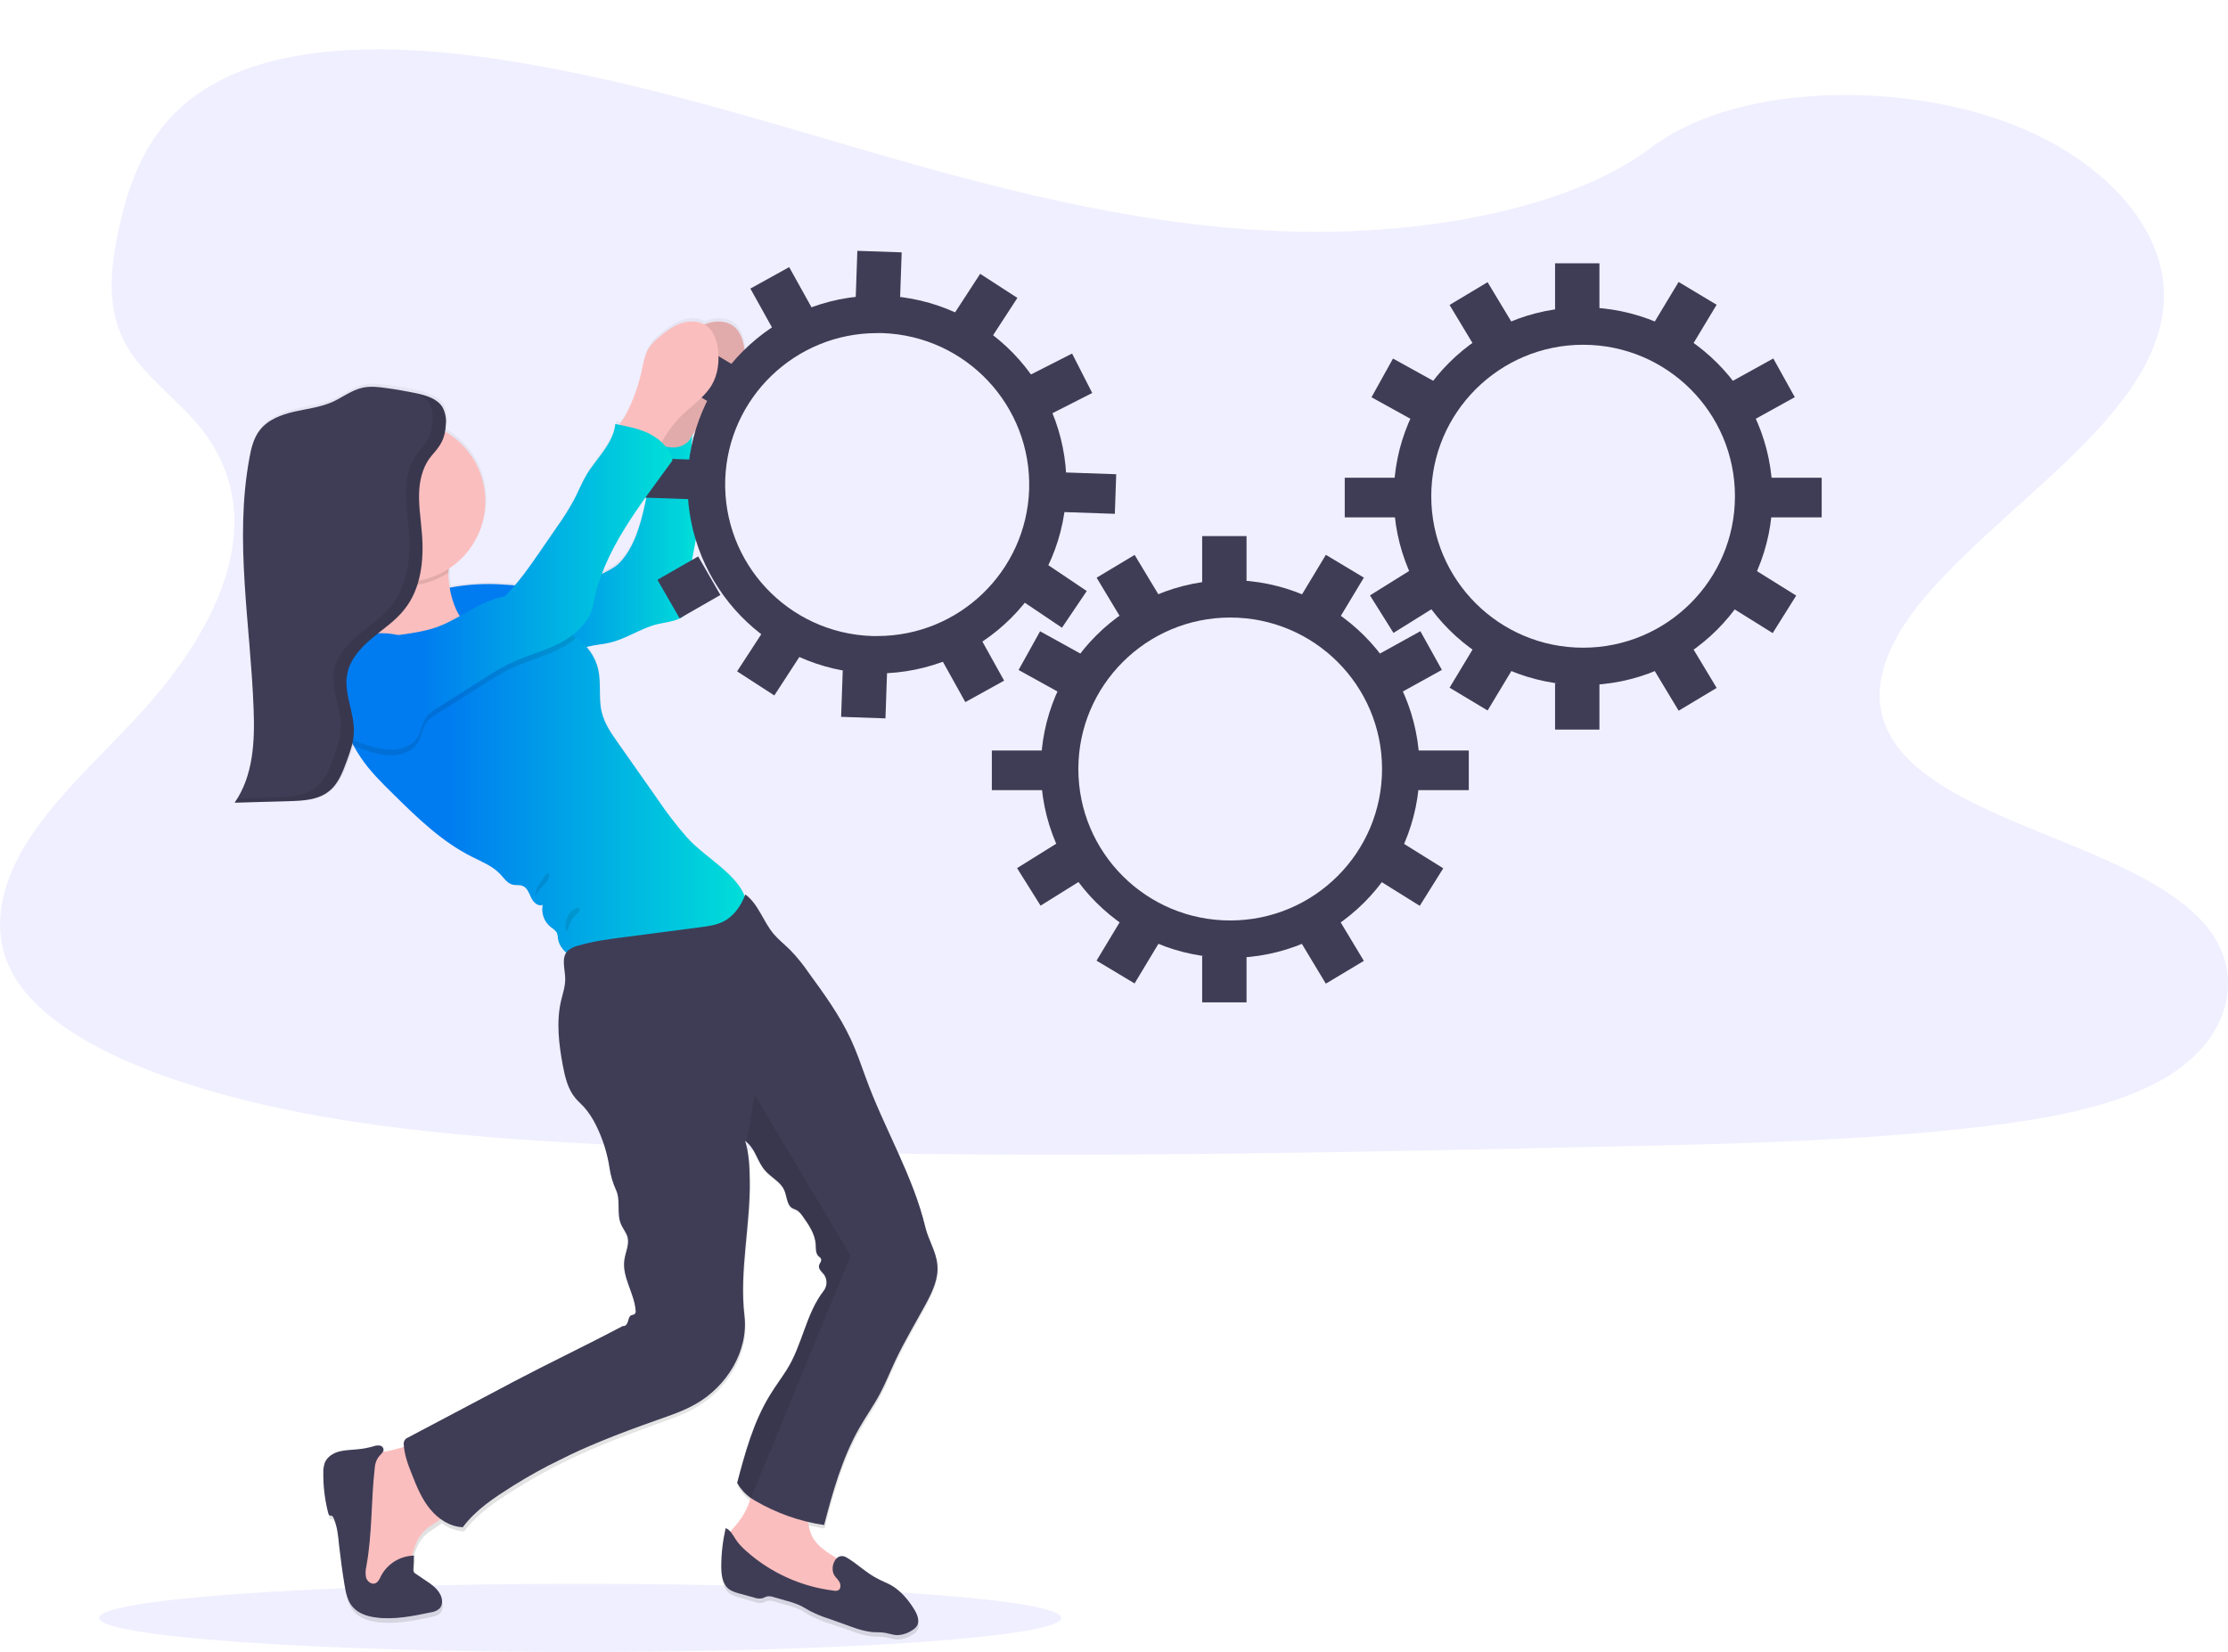 <svg width="507" height="376" viewBox="0 0 507 376" fill="none" xmlns="http://www.w3.org/2000/svg">
<g clip-path="url(#clip0)">
<path opacity="0.1" d="M294.607 52.712C262.063 51.86 231.126 44.093 201.544 35.575C171.963 27.057 142.733 17.637 110.993 13.128C90.602 10.222 67.249 9.821 50.826 17.938C35.005 25.704 29.883 39.183 27.12 51.71C25.061 61.13 23.856 71.001 29.481 79.82C33.398 85.933 40.379 91.094 45.251 96.906C62.075 117.299 50.173 142.403 31.992 162.295C23.454 171.615 13.51 180.534 6.931 190.455C0.352 200.426 -2.712 211.8 3.064 221.922C8.789 231.943 22.399 239.509 37.165 244.821C67.148 255.594 102.455 258.7 136.908 260.454C213.146 264.312 289.836 262.659 366.276 260.955C394.551 260.354 422.977 259.702 450.801 256.445C466.269 254.641 482.24 251.785 493.44 244.871C507.703 236.102 511.219 221.271 501.676 210.297C485.655 191.858 441.409 187.298 430.209 167.506C424.032 156.633 430.36 144.507 439.35 134.386C458.535 112.74 490.728 93.749 492.385 68.996C493.54 52.01 478.072 34.974 454.166 26.957C429.104 18.539 394.3 19.591 375.818 33.521C356.783 47.902 323.285 53.413 294.607 52.712Z" fill="#6C63FF"/>
<path opacity="0.1" d="M132.036 376C192.503 376 241.522 372.523 241.522 368.233C241.522 363.944 192.503 360.467 132.036 360.467C71.569 360.467 22.55 363.944 22.55 368.233C22.55 372.523 71.569 376 132.036 376Z" fill="#6C63FF"/>
<path d="M195.468 325.943C196.974 323.238 198.782 320.682 200.239 317.976C201.544 315.471 202.599 312.815 203.805 310.26C205.864 305.851 208.375 301.692 210.685 297.383C212.192 294.577 213.648 291.52 213.347 288.313C213.096 285.307 211.288 282.701 210.635 279.795C207.873 267.87 201.143 256.896 197.075 245.372C196.02 242.466 195.016 239.509 193.71 236.653C191.199 231.242 187.683 226.331 184.167 221.471C182.912 219.617 181.506 217.863 179.949 216.26C178.693 215.007 177.287 213.905 176.132 212.552C173.771 209.746 172.666 205.687 169.703 203.533C169.653 203.683 169.603 203.783 169.553 203.934C167.443 198.572 160.362 195.015 156.243 190.555C153.833 187.85 151.623 184.943 149.664 181.937L140.725 169.009C139.168 166.805 137.611 164.5 137.008 161.844C136.255 158.637 136.958 155.23 136.205 152.023C135.702 150.119 134.798 148.315 133.442 146.812C133.543 146.812 133.643 146.762 133.693 146.712C135.401 146.261 137.209 146.161 138.917 145.76C142.633 144.858 145.797 142.503 149.514 141.601C151.372 141.1 153.381 141 155.088 140.098C156.796 139.096 157.65 137.092 157.248 135.187C156.043 128.924 159.357 122.51 158.805 116.147C158.654 114.393 158.202 112.639 157.901 110.936C157.198 106.877 157.348 102.718 157.599 98.61C158.755 96.756 160.111 95.052 161.668 93.549C163.928 91.394 166.64 89.54 168.196 86.835C169.552 84.43 169.904 81.523 169.553 78.767C169.301 76.763 168.598 74.659 167.041 73.456C165.484 72.254 163.174 72.153 161.266 72.805C161.015 72.905 160.763 73.005 160.462 73.105C158.855 72.304 156.947 72.203 155.289 72.805C153.381 73.456 151.723 74.709 150.217 76.011C149.313 76.713 148.509 77.565 147.856 78.517C146.902 80.02 146.601 81.874 146.249 83.628C145.446 87.035 144.341 90.342 142.834 93.549C142.583 94.1 141.829 95.102 141.227 96.054L140.172 95.854C139.72 100.313 135.953 103.62 133.693 107.428C132.588 109.282 131.785 111.337 130.78 113.291C129.625 115.395 128.37 117.45 126.963 119.404C125.607 121.408 124.251 123.412 122.895 125.367C121.188 127.972 119.33 130.427 117.371 132.832C115.513 132.682 113.705 132.532 111.846 132.532C108.783 132.482 105.669 132.782 102.656 133.334C102.455 132.281 102.354 131.179 102.354 130.127C102.354 130.077 102.354 129.976 102.354 129.926C102.354 129.676 102.404 129.375 102.404 129.024C110.942 123.312 113.202 111.788 107.527 103.32C105.97 101.015 103.911 99.061 101.551 97.658C101.651 97.106 101.701 96.505 101.752 95.954C101.752 95.603 101.752 95.252 101.752 94.952C101.752 94.802 101.752 94.601 101.701 94.451C101.651 94.1 101.601 93.799 101.551 93.449C101.5 93.298 101.45 93.148 101.4 92.948C101.3 92.647 101.149 92.346 100.998 92.046C100.998 92.046 100.998 91.996 100.948 91.996C100.898 91.895 100.797 91.795 100.747 91.695C100.697 91.595 100.697 91.595 100.647 91.595C100.596 91.545 100.546 91.444 100.496 91.394L100.396 91.244C100.345 91.194 100.295 91.144 100.245 91.043L100.094 90.943L99.893 90.793L99.743 90.693L99.542 90.543L99.341 90.442L99.14 90.342C99.09 90.292 99.04 90.292 98.939 90.242L98.738 90.142L98.537 90.041L98.336 89.941L98.136 89.841L97.935 89.741L97.684 89.641L97.533 89.59L97.282 89.49L97.131 89.44L96.83 89.34L96.679 89.29L96.378 89.19L96.277 89.139L95.976 89.039L95.876 88.989L95.524 88.889H95.474L94.921 88.789C92.712 88.338 90.502 87.937 88.292 87.636C86.484 87.386 84.575 87.135 82.818 87.536C80.357 88.087 78.247 89.741 75.937 90.793C73.175 92.046 70.161 92.346 67.249 93.048C64.336 93.749 61.322 94.902 59.464 97.257C58.058 99.061 57.505 101.416 57.103 103.67C53.638 122.51 57.355 141.852 58.058 161.042C58.359 168.508 58.008 176.475 53.739 182.588L66.093 182.288C66.696 182.288 67.299 182.238 67.901 182.238C68.504 182.238 69.107 182.137 69.709 182.087C71.266 181.937 72.773 181.486 74.179 180.734C74.832 180.384 75.385 179.933 75.937 179.381C77.594 177.678 78.498 175.273 79.352 172.968C79.653 172.216 79.905 171.415 80.156 170.613C80.256 170.262 80.357 169.961 80.457 169.611L80.507 169.46L80.658 169.51C81.16 170.463 81.713 171.364 82.315 172.266C84.475 175.423 87.187 178.129 89.899 180.835C95.273 186.196 100.797 191.608 107.527 195.015C109.787 196.167 112.298 197.119 114.006 199.023C114.86 199.925 115.613 201.128 116.818 201.428C117.572 201.629 118.375 201.428 119.129 201.729C120.183 202.18 120.585 203.433 121.037 204.485C121.539 205.537 122.644 206.589 123.649 206.088C123.247 208.042 124 210.097 125.607 211.299C126.11 211.6 126.562 211.951 126.863 212.452C127.014 212.903 127.114 213.354 127.114 213.805C127.315 215.108 128.018 216.26 129.023 217.062C128.018 218.665 128.822 221.02 128.872 223.024C128.872 224.728 128.32 226.331 127.918 227.985C126.813 232.845 127.415 237.906 128.32 242.766C128.822 245.472 129.475 248.228 131.232 250.332C131.785 250.984 132.488 251.585 133.091 252.237C134.246 253.539 135.2 254.992 135.903 256.546C137.41 259.652 138.465 262.959 138.967 266.367C139.218 268.07 139.72 269.774 140.423 271.327C141.528 273.732 140.524 276.689 141.478 279.094C141.93 280.196 142.733 281.148 143.035 282.25C143.437 283.904 142.533 285.608 142.281 287.261C141.729 291.219 144.592 294.927 144.843 298.936C144.893 299.186 144.843 299.437 144.692 299.587C144.491 299.788 144.14 299.788 143.889 299.938C143.386 300.189 143.236 300.84 143.085 301.441C142.934 302.042 142.482 302.644 141.93 302.443C133.693 306.853 125.155 310.911 116.869 315.321L113.102 317.325L92.963 328.048C92.46 328.298 92.159 328.799 92.159 329.351C92.159 329.601 92.209 329.852 92.209 330.102C90.803 330.453 89.447 330.854 88.493 331.054C88.091 331.154 87.689 331.205 87.287 331.305C87.388 331.154 87.438 331.004 87.488 330.804C87.488 330.303 87.087 329.852 86.584 329.802C86.082 329.751 85.58 329.802 85.128 330.002C83.973 330.303 82.818 330.553 81.612 330.653C80.206 330.804 78.749 330.804 77.394 331.154C76.037 331.505 74.681 332.357 74.129 333.66C73.828 334.411 73.727 335.213 73.778 336.015C73.727 339.121 74.129 342.178 74.882 345.184C74.882 345.435 75.033 345.635 75.234 345.786C75.435 345.836 75.636 345.786 75.786 345.886C75.937 345.986 76.037 346.136 76.088 346.287C76.942 348.191 77.142 350.345 77.343 352.4C77.695 355.506 78.097 358.563 78.599 361.669C78.9 363.473 79.252 365.327 80.457 366.73C81.763 368.233 83.772 368.885 85.731 369.185C89.849 369.737 94.067 368.885 98.136 368.033C98.889 367.883 99.692 367.682 100.245 367.081C100.596 366.63 100.797 366.029 100.747 365.427C100.647 363.373 98.788 361.92 97.081 360.767L94.771 359.164C94.369 358.964 94.168 358.463 94.268 358.012L94.419 354.955H93.967C94.469 352.801 95.273 350.746 96.88 349.293C97.985 348.291 99.391 347.589 100.546 346.688C102.003 347.79 103.761 348.441 105.619 348.541C108.632 344.483 112.901 341.727 117.12 339.021C120.585 336.867 124.151 334.862 127.767 333.058C130.73 331.605 133.744 330.202 136.807 328.95C141.126 327.146 145.546 325.542 149.915 323.939C152.879 322.887 155.842 321.835 158.503 320.281C165.535 316.223 170.507 308.156 169.553 300.038C168.347 289.816 170.909 279.144 170.758 268.872C170.708 265.866 170.607 262.859 169.703 259.953C169.904 260.103 170.105 260.254 170.306 260.454C172.114 262.158 172.566 264.863 174.324 266.818C175.68 268.321 177.739 269.323 178.593 271.177C179.195 272.58 179.145 274.534 180.451 275.336C180.802 275.586 181.254 275.686 181.656 275.887C182.108 276.187 182.46 276.588 182.761 277.089C184.167 279.094 185.574 281.198 185.724 283.603C185.774 284.555 185.724 285.658 186.427 286.309C186.628 286.509 186.879 286.61 186.98 286.86C187.181 287.361 186.628 287.912 186.528 288.464C186.377 289.215 187.131 289.816 187.633 290.468C188.436 291.57 188.436 293.073 187.633 294.176C183.514 299.537 182.761 306.702 179.145 312.415C177.89 314.369 176.533 316.273 175.328 318.227C171.612 324.34 169.753 331.405 167.945 338.32C168.699 339.673 169.753 340.825 171.009 341.777C170.306 344.132 169.151 346.287 167.544 348.141C167.142 348.592 166.74 349.042 166.388 349.544C166.087 349.193 165.685 348.892 165.284 348.692C164.631 351.548 164.279 354.504 164.279 357.46C164.279 359.415 164.53 361.619 166.137 362.722C166.79 363.122 167.443 363.423 168.196 363.573L171.662 364.576C172.265 364.826 172.917 364.876 173.57 364.776C173.972 364.676 174.324 364.425 174.776 364.325C175.228 364.275 175.68 364.325 176.132 364.475L179.095 365.327C180.099 365.578 181.104 365.928 182.058 366.379C182.912 366.78 183.665 367.331 184.519 367.782C185.925 368.484 187.331 369.085 188.838 369.536L193.961 371.29C195.367 371.841 196.874 372.242 198.431 372.442C199.485 372.542 200.54 372.442 201.595 372.643C202.398 372.793 203.152 373.044 203.955 373.144C205.261 373.194 206.567 372.793 207.672 372.041C208.073 371.791 208.475 371.49 208.726 371.089C209.48 369.937 208.827 368.384 208.124 367.181C206.768 364.976 205.06 362.922 202.8 361.669C201.896 361.168 200.892 360.818 199.988 360.316C197.326 359.014 195.317 356.859 192.755 355.356C192.103 354.905 191.199 354.955 190.596 355.506C188.487 354.153 186.227 352.8 185.071 350.596C184.569 349.544 184.218 348.391 184.067 347.189C185.272 347.489 186.427 347.69 187.633 347.89C189.491 340.474 191.6 332.758 195.468 325.943ZM147.203 112.239C147.103 112.79 147.002 113.341 146.852 113.942C145.847 118.652 144.391 123.913 141.126 127.421C140.021 128.423 138.766 129.275 137.41 129.876L137.058 130.077C139.419 123.713 143.185 117.901 147.203 112.239Z" fill="url(#paint0_linear)"/>
<path d="M152.075 84.329C152.426 82.576 152.728 80.772 153.682 79.219C154.335 78.266 155.138 77.415 156.043 76.713C157.599 75.41 159.207 74.158 161.115 73.556C163.023 72.955 165.284 73.005 166.891 74.208C168.498 75.41 169.151 77.515 169.402 79.519C169.753 82.275 169.402 85.131 168.046 87.536C166.489 90.242 163.777 92.046 161.517 94.2C159.859 95.754 158.453 97.558 157.248 99.512C156.695 100.514 156.043 101.466 155.289 102.318C154.536 103.169 153.381 103.671 152.226 103.57C151.271 103.42 150.468 102.769 149.714 102.117C148.76 101.316 146.299 99.862 146.199 98.56C146.149 97.507 148.107 95.152 148.559 94.15C150.116 91.044 151.271 87.737 152.075 84.329Z" fill="#FBBEBE"/>
<path opacity="0.1" d="M152.075 84.329C152.426 82.576 152.728 80.772 153.682 79.219C154.335 78.266 155.138 77.415 156.043 76.713C157.599 75.41 159.207 74.158 161.115 73.556C163.023 72.955 165.284 73.005 166.891 74.208C168.498 75.41 169.151 77.515 169.402 79.519C169.753 82.275 169.402 85.131 168.046 87.536C166.489 90.242 163.777 92.046 161.517 94.2C159.859 95.754 158.453 97.558 157.248 99.512C156.695 100.514 156.043 101.466 155.289 102.318C154.536 103.169 153.381 103.671 152.226 103.57C151.271 103.42 150.468 102.769 149.714 102.117C148.76 101.316 146.299 99.862 146.199 98.56C146.149 97.507 148.107 95.152 148.559 94.15C150.116 91.044 151.271 87.737 152.075 84.329Z" fill="black"/>
<path d="M99.341 134.436C103.359 133.384 107.527 132.883 111.696 132.933C118.626 133.033 125.808 134.686 132.387 132.582C134.095 131.981 135.752 131.279 137.36 130.427C138.665 129.776 140.072 129.075 141.076 128.022C144.341 124.565 145.797 119.304 146.801 114.644C147.806 109.984 148.107 105.174 148.358 100.414C150.066 101.215 151.874 102.017 153.782 101.817C155.691 101.616 157.549 100.213 157.549 98.309C157.248 102.718 157.047 107.228 157.8 111.587C158.102 113.341 158.554 115.045 158.704 116.798C159.257 123.112 155.942 129.475 157.147 135.689C157.549 137.593 156.695 139.597 154.988 140.599C153.28 141.501 151.271 141.651 149.413 142.102C145.747 143.054 142.533 145.359 138.816 146.261C137.108 146.662 135.3 146.762 133.593 147.213C131.132 147.864 128.922 149.267 126.461 149.668C124.603 150.019 122.694 149.769 120.786 149.919C119.129 150.069 117.522 150.47 115.914 150.52C111.897 150.62 108.08 148.366 105.418 145.359C102.756 142.353 100.998 138.044 99.341 134.436Z" fill="url(#paint1_linear)"/>
<path opacity="0.1" d="M99.341 134.436C103.359 133.384 107.527 132.883 111.696 132.933C118.626 133.033 125.808 134.686 132.387 132.582C134.095 131.981 135.752 131.279 137.36 130.427C138.665 129.776 140.072 129.075 141.076 128.022C144.341 124.565 145.797 119.304 146.801 114.644C147.806 109.984 148.107 105.174 148.358 100.414C150.066 101.215 151.874 102.017 153.782 101.817C155.691 101.616 157.549 100.213 157.549 98.309C157.248 102.718 157.047 107.228 157.8 111.587C158.102 113.341 158.554 115.045 158.704 116.798C159.257 123.112 155.942 129.475 157.147 135.689C157.549 137.593 156.695 139.597 154.988 140.599C153.28 141.501 151.271 141.651 149.413 142.102C145.747 143.054 142.533 145.359 138.816 146.261C137.108 146.662 135.3 146.762 133.593 147.213C131.132 147.864 128.922 149.267 126.461 149.668C124.603 150.019 122.694 149.769 120.786 149.919C119.129 150.069 117.522 150.47 115.914 150.52C111.897 150.62 108.08 148.366 105.418 145.359C102.756 142.353 100.998 138.044 99.341 134.436Z" fill="url(#paint2_linear)"/>
<path d="M279.942 140.549C299.027 140.549 314.496 155.982 314.496 175.022C314.496 194.063 299.027 209.496 279.942 209.496C260.858 209.496 245.389 194.063 245.389 175.022C245.389 156.032 260.858 140.549 279.942 140.549ZM279.942 132.031C256.137 132.031 236.851 151.272 236.851 175.022C236.851 198.773 256.137 218.014 279.942 218.014C303.748 218.014 323.034 198.773 323.034 175.022C323.034 151.322 303.748 132.081 279.942 132.031Z" fill="#3F3D56"/>
<path d="M283.659 122.01H273.564V132.632H283.659V122.01Z" fill="#3F3D56"/>
<path d="M301.708 126.276L296.225 135.381L304.878 140.568L310.362 131.462L301.708 126.276Z" fill="#3F3D56"/>
<path d="M323.218 143.661L313.906 148.811L318.799 157.62L328.112 152.47L323.218 143.661Z" fill="#3F3D56"/>
<path d="M319.395 191.997L314.046 200.537L323.075 206.166L328.424 197.625L319.395 191.997Z" fill="#3F3D56"/>
<path d="M236.68 143.68L231.786 152.489L241.098 157.639L245.992 148.83L236.68 143.68Z" fill="#3F3D56"/>
<path d="M240.471 191.953L231.442 197.582L236.791 206.122L245.82 200.493L240.471 191.953Z" fill="#3F3D56"/>
<path d="M258.196 126.298L249.543 131.485L255.026 140.591L263.679 135.404L258.196 126.298Z" fill="#3F3D56"/>
<path d="M283.659 217.513H273.564V228.135H283.659V217.513Z" fill="#3F3D56"/>
<path d="M304.873 209.584L296.22 214.771L301.703 223.877L310.356 218.69L304.873 209.584Z" fill="#3F3D56"/>
<path d="M255.011 209.536L249.527 218.642L258.18 223.829L263.664 214.723L255.011 209.536Z" fill="#3F3D56"/>
<path d="M237.956 170.813H225.702V179.833H237.956V170.813Z" fill="#3F3D56"/>
<path d="M334.233 170.813H321.979V179.833H334.233V170.813Z" fill="#3F3D56"/>
<path d="M360.249 78.467C379.333 78.467 394.802 93.9 394.802 112.94C394.802 131.981 379.333 147.414 360.249 147.414C341.164 147.414 325.695 131.981 325.695 112.94C325.695 93.95 341.164 78.467 360.249 78.467ZM360.249 69.949C336.443 69.949 317.157 89.19 317.157 112.94C317.157 136.691 336.443 155.932 360.249 155.932C384.054 155.932 403.34 136.691 403.34 112.94C403.34 89.24 384.054 69.999 360.249 69.949Z" fill="#3F3D56"/>
<path d="M363.965 59.927H353.87V70.55H363.965V59.927Z" fill="#3F3D56"/>
<path d="M381.98 64.175L376.497 73.281L385.15 78.468L390.634 69.362L381.98 64.175Z" fill="#3F3D56"/>
<path d="M403.528 81.587L394.216 86.736L399.11 95.545L408.422 90.395L403.528 81.587Z" fill="#3F3D56"/>
<path d="M399.711 129.925L394.361 138.465L403.39 144.094L408.739 135.554L399.711 129.925Z" fill="#3F3D56"/>
<path d="M316.989 81.607L312.095 90.415L321.407 95.565L326.301 86.756L316.989 81.607Z" fill="#3F3D56"/>
<path d="M320.777 129.879L311.748 135.508L317.097 144.048L326.126 138.419L320.777 129.879Z" fill="#3F3D56"/>
<path d="M338.512 64.221L329.859 69.408L335.342 78.513L343.995 73.327L338.512 64.221Z" fill="#3F3D56"/>
<path d="M363.965 155.431H353.87V166.053H363.965V155.431Z" fill="#3F3D56"/>
<path d="M385.162 147.465L376.508 152.652L381.992 161.758L390.645 156.571L385.162 147.465Z" fill="#3F3D56"/>
<path d="M335.347 147.413L329.863 156.519L338.517 161.706L344 152.6L335.347 147.413Z" fill="#3F3D56"/>
<path d="M318.262 108.731H306.008V117.751H318.262V108.731Z" fill="#3F3D56"/>
<path d="M414.54 108.731H402.285V117.751H414.54V108.731Z" fill="#3F3D56"/>
<path d="M199.586 75.812C199.988 75.812 200.389 75.812 200.791 75.812C219.876 76.463 234.792 92.397 234.189 111.437C233.536 130.027 218.269 144.758 199.636 144.758C199.234 144.758 198.832 144.758 198.431 144.758C179.346 144.107 164.43 128.173 165.032 109.132C165.685 90.543 180.953 75.812 199.586 75.812ZM199.586 67.293C175.78 67.293 156.495 86.534 156.444 110.285C156.444 133.484 174.876 152.475 198.079 153.276C198.581 153.276 199.084 153.276 199.586 153.276C223.391 153.276 242.677 134.035 242.677 110.285C242.677 87.086 224.245 68.095 201.042 67.293C200.59 67.344 200.088 67.293 199.586 67.293Z" fill="#3F3D56"/>
<path d="M195.097 57.086L194.727 67.702L204.816 68.052L205.186 57.436L195.097 57.086Z" fill="#3F3D56"/>
<path d="M223.046 62.32L217.249 71.23L225.716 76.714L231.514 67.804L223.046 62.32Z" fill="#3F3D56"/>
<path d="M243.962 80.467L234.476 85.291L239.06 94.264L248.546 89.44L243.962 80.467Z" fill="#3F3D56"/>
<path d="M238.475 128.579L232.832 136.93L241.66 142.868L247.303 134.518L238.475 128.579Z" fill="#3F3D56"/>
<path d="M157.491 77.456L152.293 86.09L161.421 91.56L166.619 82.926L157.491 77.456Z" fill="#3F3D56"/>
<path d="M158.879 126.64L149.604 131.958L154.659 140.733L163.934 135.415L158.879 126.64Z" fill="#3F3D56"/>
<path d="M179.583 60.795L170.755 65.68L175.919 74.97L184.747 70.085L179.583 60.795Z" fill="#3F3D56"/>
<path d="M191.774 152.536L191.404 163.152L201.493 163.502L201.863 152.885L191.774 152.536Z" fill="#3F3D56"/>
<path d="M223.332 145.624L214.504 150.509L219.668 159.798L228.496 154.914L223.332 145.624Z" fill="#3F3D56"/>
<path d="M173.532 143.89L167.735 152.8L176.203 158.284L182 149.373L173.532 143.89Z" fill="#3F3D56"/>
<path d="M145.551 104.193L145.237 113.207L157.484 113.631L157.798 104.617L145.551 104.193Z" fill="#3F3D56"/>
<path d="M241.757 107.507L241.443 116.521L253.69 116.946L254.004 107.932L241.757 107.507Z" fill="#3F3D56"/>
<path d="M88.292 330.253C87.036 330.403 85.831 330.804 84.726 331.355C83.219 332.257 82.265 333.91 81.612 335.514C79.955 339.622 79.603 344.132 79.553 348.541C79.503 352.099 79.603 355.757 80.909 359.064C81.261 360.116 81.863 361.068 82.667 361.82C83.37 362.371 84.224 362.772 85.078 362.972C86.986 363.473 89.196 363.473 90.753 362.271C92.511 360.918 92.912 358.513 93.314 356.358C93.816 353.452 94.519 350.345 96.679 348.291C98.286 346.788 100.596 346.036 101.802 344.182C103.208 341.977 102.455 339.071 101.551 336.616C100.797 334.461 99.642 330.152 97.382 329.05C95.122 327.948 90.602 329.852 88.292 330.253Z" fill="#FBBEBE"/>
<path d="M170.858 340.775C170.205 343.18 169 345.385 167.343 347.239C166.338 348.391 165.083 349.744 165.635 351.197C165.836 351.698 166.187 352.099 166.589 352.45C173.972 359.615 184.268 363.123 194.463 364.425C194.614 364.475 194.814 364.475 194.965 364.425C195.266 364.275 195.317 363.924 195.367 363.574C195.518 362.521 195.518 361.419 195.367 360.367C194.865 357.861 192.655 356.108 190.546 354.755C188.436 353.402 186.076 352.049 184.87 349.794C183.364 346.988 184.017 343.381 182.259 340.775C180.802 338.671 178.14 337.769 175.629 337.368C174.725 337.217 172.867 336.265 172.114 336.716C171.31 337.117 171.16 339.873 170.858 340.775Z" fill="#FBBEBE"/>
<path d="M87.287 330.002C87.287 329.501 86.886 329.05 86.383 329C85.881 328.95 85.379 329 84.927 329.2C83.772 329.501 82.617 329.752 81.411 329.852C80.005 330.002 78.549 330.002 77.193 330.353C75.837 330.704 74.481 331.555 73.928 332.858C73.677 333.61 73.526 334.412 73.576 335.213C73.526 338.27 73.928 341.376 74.681 344.333C74.732 344.583 74.832 344.784 75.033 344.934C75.234 344.984 75.435 344.934 75.585 345.034C75.736 345.134 75.837 345.285 75.887 345.435C76.741 347.339 76.942 349.444 77.142 351.548C77.494 354.604 77.896 357.661 78.398 360.718C78.699 362.471 79.051 364.375 80.256 365.728C81.562 367.231 83.571 367.883 85.53 368.133C89.698 368.684 93.867 367.833 97.985 366.981C98.788 366.881 99.492 366.58 100.094 366.029C100.446 365.578 100.647 364.977 100.596 364.375C100.496 362.321 98.638 360.868 96.93 359.765L94.57 358.162C94.419 358.062 94.268 357.962 94.168 357.811C94.067 357.561 94.017 357.31 94.067 357.06L94.218 354.053C91.054 354.103 88.141 355.907 86.685 358.713C86.383 359.365 86.032 360.116 85.379 360.367C84.525 360.667 83.621 359.966 83.32 359.114C83.119 358.262 83.169 357.31 83.37 356.458C84.726 349.093 84.425 341.527 85.278 334.111C85.329 333.259 85.58 332.457 86.032 331.756C86.434 331.155 87.187 330.704 87.287 330.002Z" fill="#3F3D56"/>
<path d="M189.842 358.513C190.194 359.064 190.746 359.515 191.048 360.116C191.349 360.718 191.349 361.569 190.797 361.92C190.445 362.07 190.094 362.121 189.692 362.02C182.309 361.118 175.378 357.962 169.854 353.051C168.95 352.25 168.096 351.398 167.443 350.396C166.79 349.393 166.238 348.241 165.133 347.79C164.48 350.646 164.128 353.552 164.128 356.509C164.128 358.413 164.379 360.617 165.987 361.77C166.639 362.171 167.292 362.421 168.046 362.622L171.511 363.574C172.114 363.824 172.767 363.874 173.42 363.774C173.821 363.674 174.173 363.423 174.625 363.323C175.077 363.273 175.529 363.323 175.981 363.473L178.944 364.325C179.948 364.576 180.953 364.926 181.907 365.327C182.761 365.728 183.565 366.229 184.368 366.68C185.774 367.382 187.181 367.983 188.687 368.434L193.86 370.288C195.317 370.839 196.773 371.24 198.33 371.44C199.385 371.541 200.439 371.44 201.494 371.641C202.298 371.791 203.051 372.042 203.855 372.142C205.16 372.192 206.466 371.791 207.571 371.04C207.973 370.789 208.375 370.488 208.626 370.087C209.379 368.935 208.726 367.382 207.973 366.179C206.617 364.025 204.909 361.97 202.649 360.718C201.745 360.216 200.741 359.866 199.837 359.365C197.175 358.062 195.116 355.907 192.605 354.454C190.244 353.101 188.738 356.659 189.842 358.513Z" fill="#3F3D56"/>
<path d="M116.216 147.915C113.454 149.819 110.289 151.021 106.925 151.522C105.167 151.723 103.409 151.823 101.651 151.823C94.319 151.823 87.036 151.222 79.804 150.019C82.667 146.862 85.58 143.505 86.685 139.346C87.237 137.142 87.338 134.887 86.986 132.682C86.534 129.826 85.881 127.02 84.927 124.264C87.99 124.415 91.104 124.365 94.168 124.014C95.926 123.813 100.195 122.26 101.701 123.463C103.108 124.565 102.053 128.523 102.003 130.377C102.003 130.427 102.003 130.528 102.003 130.578C102.103 133.334 102.656 136.089 103.761 138.645C106.071 143.505 110.792 147.564 116.216 147.915Z" fill="#FBBEBE"/>
<path opacity="0.1" d="M102.103 130.327C97.633 133.233 92.159 134.085 87.036 132.632C86.584 129.776 85.931 126.97 84.977 124.214C88.041 124.364 91.154 124.314 94.218 123.963C95.976 123.763 100.245 122.21 101.751 123.412C103.208 124.565 102.153 128.473 102.103 130.327Z" fill="black"/>
<path d="M92.059 132.432C102.21 132.432 110.44 124.221 110.44 114.093C110.44 103.965 102.21 95.754 92.059 95.754C81.907 95.754 73.677 103.965 73.677 114.093C73.677 124.221 81.907 132.432 92.059 132.432Z" fill="#FBBEBE"/>
<path d="M170.055 206.89C170.055 209.896 168.498 212.702 165.936 214.256C164.53 215.007 162.973 215.508 161.416 215.809C153.029 217.813 144.391 219.467 135.752 218.966C133.894 218.865 131.986 218.665 130.328 217.813C128.671 216.961 127.215 215.458 126.963 213.604C126.963 213.153 126.863 212.702 126.712 212.251C126.361 211.8 125.959 211.4 125.457 211.099C123.85 209.896 123.096 207.892 123.498 205.938C122.443 206.389 121.338 205.337 120.886 204.335C120.384 203.282 119.982 202.03 118.928 201.629C118.225 201.328 117.371 201.529 116.618 201.328C115.412 201.028 114.659 199.825 113.805 198.923C112.047 197.069 109.586 196.117 107.326 194.965C100.546 191.557 95.022 186.196 89.648 180.885C86.936 178.229 84.174 175.523 82.064 172.367C81.462 171.465 80.909 170.563 80.407 169.611C78.749 166.504 77.343 163.247 76.188 159.94C75.485 158.186 74.832 156.282 75.083 154.428C75.083 154.278 75.133 154.078 75.184 153.927C75.535 152.725 76.088 151.572 76.841 150.57C78.699 147.814 81.16 145.209 84.374 144.407C87.589 143.605 90.803 144.607 94.067 145.259C95.172 145.509 96.227 145.66 97.332 145.76C100.797 146.01 104.212 145.058 107.577 144.157L111.244 143.154C113.052 142.653 114.006 140.449 115.814 140.048C116.618 139.948 117.471 139.948 118.275 140.148C122.042 140.849 125.808 141.751 129.123 143.655C129.876 144.056 130.579 144.557 131.232 145.109C133.593 146.962 135.451 149.418 136.104 152.324C136.857 155.481 136.154 158.888 136.908 162.045C137.51 164.65 139.117 166.955 140.674 169.16L149.664 181.937C151.673 184.943 153.883 187.799 156.243 190.505C160.964 195.867 169.904 199.825 170.055 206.89Z" fill="url(#paint3_linear)"/>
<path d="M146.048 84.329C146.4 82.576 146.701 80.772 147.655 79.219C148.308 78.266 149.112 77.415 150.016 76.713C151.573 75.41 153.18 74.158 155.088 73.556C156.997 72.955 159.257 73.005 160.864 74.208C162.471 75.41 163.124 77.515 163.375 79.519C163.727 82.275 163.375 85.131 162.019 87.536C160.462 90.242 157.75 92.046 155.49 94.2C153.833 95.754 152.426 97.558 151.221 99.512C150.669 100.514 150.016 101.466 149.262 102.318C148.509 103.169 147.354 103.671 146.199 103.57C145.245 103.42 144.441 102.769 143.688 102.117C142.733 101.316 140.273 99.862 140.172 98.56C140.122 97.507 142.081 95.152 142.533 94.15C144.14 91.044 145.295 87.737 146.048 84.329Z" fill="#FBBEBE"/>
<path d="M210.685 296.781C208.375 301.04 205.864 305.199 203.804 309.558C202.599 312.114 201.544 314.77 200.239 317.225C198.782 319.931 196.974 322.486 195.467 325.142C191.651 331.906 189.491 339.572 187.532 347.088C182.008 346.287 176.684 344.383 171.863 341.577C171.561 341.376 171.21 341.176 170.908 340.975C169.603 340.073 168.548 338.871 167.744 337.518C169.552 330.653 171.461 323.638 175.177 317.576C176.383 315.571 177.789 313.717 178.994 311.813C182.61 306.151 183.364 298.986 187.482 293.725C188.286 292.622 188.286 291.119 187.482 290.017C186.98 289.416 186.226 288.814 186.377 288.063C186.478 287.512 187.08 287.011 186.829 286.459C186.729 286.209 186.478 286.058 186.277 285.908C185.574 285.257 185.674 284.154 185.624 283.202C185.473 280.797 184.017 278.693 182.61 276.739C182.309 276.288 181.958 275.887 181.506 275.536C181.154 275.286 180.702 275.185 180.3 274.985C178.994 274.183 179.095 272.229 178.442 270.826C177.638 268.972 175.529 268.02 174.173 266.467C172.415 264.563 172.013 261.857 170.155 260.153C169.954 259.953 169.753 259.803 169.552 259.652C170.456 262.508 170.557 265.515 170.607 268.471C170.808 278.693 168.196 289.265 169.402 299.437C170.356 307.504 165.384 315.521 158.353 319.53C155.641 321.083 152.678 322.085 149.714 323.137C145.295 324.691 140.925 326.294 136.556 328.098C133.492 329.351 130.479 330.703 127.516 332.207C123.85 333.96 120.284 335.965 116.818 338.119C112.55 340.825 108.331 343.531 105.317 347.589C102.404 347.489 99.743 345.735 97.884 343.481C96.026 341.226 94.871 338.47 93.816 335.764C92.862 333.409 91.958 331.004 91.858 328.499C91.908 327.948 92.209 327.447 92.712 327.246L112.901 316.573L116.668 314.569C124.955 310.21 133.492 306.151 141.729 301.792C142.281 301.942 142.733 301.341 142.884 300.79C143.035 300.239 143.185 299.537 143.688 299.337C143.939 299.237 144.29 299.237 144.491 298.986C144.642 298.786 144.692 298.535 144.642 298.335C144.391 294.326 141.478 290.668 142.081 286.71C142.332 285.006 143.185 283.353 142.834 281.699C142.583 280.547 141.729 279.645 141.277 278.543C140.273 276.137 141.277 273.181 140.172 270.826C139.469 269.273 138.967 267.619 138.716 265.916C138.213 262.508 137.159 259.201 135.652 256.145C134.899 254.592 133.944 253.138 132.84 251.886C132.237 251.234 131.534 250.633 130.981 249.982C129.223 247.927 128.571 245.121 128.068 242.466C127.164 237.605 126.562 232.595 127.667 227.785C128.068 226.131 128.621 224.528 128.621 222.824C128.621 220.619 127.616 218.014 129.173 216.41C129.826 215.859 130.58 215.458 131.433 215.258C134.999 214.206 138.716 213.705 142.382 213.254L159.257 211.049C161.165 210.798 163.174 210.548 164.882 209.596C167.142 208.343 168.699 205.988 169.603 203.583C172.566 205.738 173.671 209.746 176.031 212.552C177.186 213.905 178.593 215.007 179.848 216.26C181.405 217.863 182.811 219.617 184.067 221.471C187.582 226.281 191.098 231.142 193.609 236.553C194.915 239.359 195.919 242.265 196.974 245.171C201.092 256.646 207.772 267.519 210.585 279.344C211.288 282.25 213.046 284.856 213.297 287.812C213.648 290.919 212.192 293.975 210.685 296.781Z" fill="#3F3D56"/>
<path opacity="0.1" d="M122.443 201.579C122.042 202.33 121.841 203.182 121.841 204.084C122.242 202.23 124.754 201.178 124.955 199.374C125.005 198.522 124.854 198.572 124.352 199.023C123.498 199.675 123.146 200.877 122.443 201.579Z" fill="black"/>
<path opacity="0.1" d="M130.228 207.241C129.676 207.692 129.274 208.293 129.073 208.945C128.621 209.897 128.571 210.949 128.822 211.951C129.224 211.751 129.324 211.3 129.424 210.899C129.625 210.298 129.876 209.696 130.228 209.145C130.529 208.644 131.936 207.542 131.936 206.991C131.885 206.189 130.58 206.94 130.228 207.241Z" fill="black"/>
<path opacity="0.1" d="M131.132 145.159C129.927 146.161 128.671 147.063 127.265 147.714C123.649 149.568 119.581 150.52 115.914 152.324C114.106 153.226 112.349 154.278 110.641 155.381L99.743 162.295C98.889 162.796 98.035 163.398 97.332 164.099C96.026 165.502 96.026 167.957 94.821 169.461C93.615 170.964 91.556 171.816 89.547 171.916C87.538 171.916 85.529 171.565 83.671 170.914C82.516 170.563 81.411 170.162 80.306 169.711C79.151 169.21 78.097 168.609 77.092 167.857C75.133 166.404 73.576 164.249 73.275 161.844C73.124 160.191 73.376 158.537 73.928 156.934C74.229 155.932 74.631 154.93 75.083 153.978C75.334 153.426 75.636 152.925 75.987 152.424C78.498 148.867 82.918 147.213 87.187 146.411C89.447 145.961 91.707 145.71 93.967 145.309C95.072 145.56 96.126 145.71 97.231 145.81C100.697 146.061 104.112 145.109 107.477 144.207L111.143 143.205C112.951 142.704 113.905 140.499 115.713 140.098C116.517 139.998 117.371 139.998 118.174 140.198C121.941 140.9 125.708 141.802 129.023 143.706C129.726 144.157 130.429 144.608 131.132 145.159Z" fill="black"/>
<path d="M140.021 96.505C139.569 100.965 135.803 104.222 133.492 108.03C132.387 109.884 131.584 111.938 130.579 113.842C129.424 115.947 128.169 117.951 126.763 119.905L122.694 125.818C120.284 129.275 117.873 132.783 114.809 135.739C109.486 136.641 104.966 140.599 99.893 142.553C95.825 144.107 91.406 144.307 87.137 145.109C82.868 145.91 78.448 147.614 75.987 151.122C75.033 152.525 74.33 154.028 73.878 155.631C73.325 157.184 73.074 158.888 73.225 160.542C73.526 162.947 75.083 165.101 77.042 166.554C79.001 168.007 81.311 168.909 83.621 169.611C85.53 170.262 87.488 170.613 89.497 170.613C91.506 170.513 93.565 169.761 94.771 168.158C95.976 166.554 95.976 164.199 97.282 162.847C97.985 162.145 98.788 161.544 99.692 161.043L110.591 154.128C112.298 153.026 114.056 152.023 115.864 151.071C119.53 149.268 123.548 148.316 127.215 146.462C130.831 144.608 134.246 141.601 134.999 137.593C137.209 125.267 145.747 114.894 153.079 104.723C152.828 104.673 152.929 104.122 152.828 103.921C151.874 101.516 149.815 99.662 147.454 98.56C145.094 97.457 142.533 97.006 140.021 96.505Z" fill="url(#paint4_linear)"/>
<path d="M101.45 96.556C101.601 95.203 101.3 93.85 100.697 92.697C99.492 90.693 96.93 89.992 94.67 89.49C92.46 89.04 90.251 88.639 88.041 88.338C86.233 88.088 84.324 87.837 82.516 88.238C80.005 88.789 77.946 90.443 75.636 91.495C72.873 92.697 69.86 93.048 66.897 93.7C63.984 94.401 60.971 95.503 59.112 97.909C57.706 99.712 57.154 102.017 56.752 104.272C53.286 123.012 57.003 142.203 57.706 161.243C58.008 168.659 57.656 176.576 53.387 182.689L65.742 182.338C68.906 182.238 72.321 182.088 74.782 180.133C76.992 178.43 77.996 175.674 78.95 173.068C79.704 171.014 80.457 168.91 80.507 166.705C80.708 162.245 78.147 157.836 79.001 153.427C79.603 150.12 82.014 147.464 84.575 145.309C87.137 143.155 89.999 141.301 92.059 138.645C95.775 133.985 96.478 127.572 96.026 121.659C95.775 118.152 95.122 114.594 95.424 111.086C95.675 108.431 96.478 105.725 98.236 103.671C100.295 101.366 101.3 99.863 101.45 96.556Z" fill="#3F3D56"/>
<path opacity="0.1" d="M100.697 92.697C99.492 90.743 97.031 89.992 94.771 89.54C95.976 89.992 96.98 90.793 97.683 91.845C98.336 93.048 98.588 94.401 98.437 95.704C98.286 99.011 97.231 100.464 95.273 102.819C93.515 104.873 92.711 107.579 92.46 110.235C92.159 113.742 92.762 117.3 93.063 120.807C93.515 126.77 92.812 133.133 89.095 137.793C87.036 140.399 84.174 142.303 81.612 144.457C79.051 146.612 76.64 149.268 76.037 152.575C75.234 156.984 77.745 161.393 77.544 165.853C77.444 168.058 76.69 170.112 75.987 172.216C75.033 174.822 74.028 177.578 71.819 179.281C69.308 181.236 65.943 181.386 62.779 181.486L54.04 181.737C53.839 182.037 53.638 182.388 53.437 182.689L65.792 182.388C68.956 182.288 72.371 182.138 74.832 180.183C77.042 178.48 78.046 175.724 79.001 173.118C79.754 171.064 80.507 168.96 80.558 166.755C80.758 162.295 78.197 157.886 79.051 153.477C79.653 150.17 82.064 147.514 84.626 145.359C87.187 143.205 90.05 141.351 92.109 138.695C95.825 134.035 96.528 127.622 96.076 121.709C95.825 118.202 95.172 114.644 95.474 111.136C95.725 108.481 96.528 105.775 98.286 103.721C100.245 101.366 101.3 99.913 101.45 96.606C101.601 95.253 101.35 93.9 100.697 92.697Z" fill="black"/>
<path opacity="0.1" d="M193.559 285.808L170.858 341.025C169.552 340.123 168.498 338.921 167.694 337.568C169.502 330.703 171.411 323.689 175.127 317.626C176.333 315.621 177.739 313.767 178.944 311.863C182.56 306.201 183.314 299.036 187.432 293.775C188.235 292.673 188.235 291.169 187.432 290.067C186.93 289.466 186.176 288.864 186.327 288.113C186.427 287.562 187.03 287.061 186.779 286.509C186.678 286.259 186.427 286.109 186.226 285.958C185.523 285.307 185.624 284.205 185.574 283.252C185.423 280.847 183.966 278.743 182.56 276.789C182.259 276.338 181.907 275.937 181.455 275.586C181.104 275.336 180.652 275.235 180.25 275.035C178.944 274.233 179.045 272.279 178.392 270.876C177.588 269.022 175.479 268.07 174.123 266.517C172.365 264.613 171.963 261.907 170.105 260.203L169.954 259.803L171.712 249.13L193.559 285.808Z" fill="black"/>
</g>
<defs>
<linearGradient id="paint0_linear" x1="133.541" y1="373.227" x2="133.541" y2="72.29" gradientUnits="userSpaceOnUse">
<stop stop-color="#808080" stop-opacity="0.25"/>
<stop offset="0.54" stop-color="#808080" stop-opacity="0.12"/>
<stop offset="1" stop-color="#808080" stop-opacity="0.1"/>
</linearGradient>
<linearGradient id="paint1_linear" x1="99.341" y1="124.416" x2="158.767" y2="124.416" gradientUnits="userSpaceOnUse">
<stop offset="0.286" stop-color="#007CF0"/>
<stop offset="1" stop-color="#00DFD8"/>
</linearGradient>
<linearGradient id="paint2_linear" x1="99.341" y1="124.416" x2="158.767" y2="124.416" gradientUnits="userSpaceOnUse">
<stop offset="0.286" stop-color="#007CF0"/>
<stop offset="1" stop-color="#00DFD8"/>
</linearGradient>
<linearGradient id="paint3_linear" x1="75.028" y1="179.519" x2="170.055" y2="179.519" gradientUnits="userSpaceOnUse">
<stop offset="0.286" stop-color="#007CF0"/>
<stop offset="1" stop-color="#00DFD8"/>
</linearGradient>
<linearGradient id="paint4_linear" x1="73.182" y1="133.559" x2="153.079" y2="133.559" gradientUnits="userSpaceOnUse">
<stop offset="0.286" stop-color="#007CF0"/>
<stop offset="1" stop-color="#00DFD8"/>
</linearGradient>
<clipPath id="clip0">
<rect width="507" height="376" fill="white"/>
</clipPath>
</defs>
</svg>
